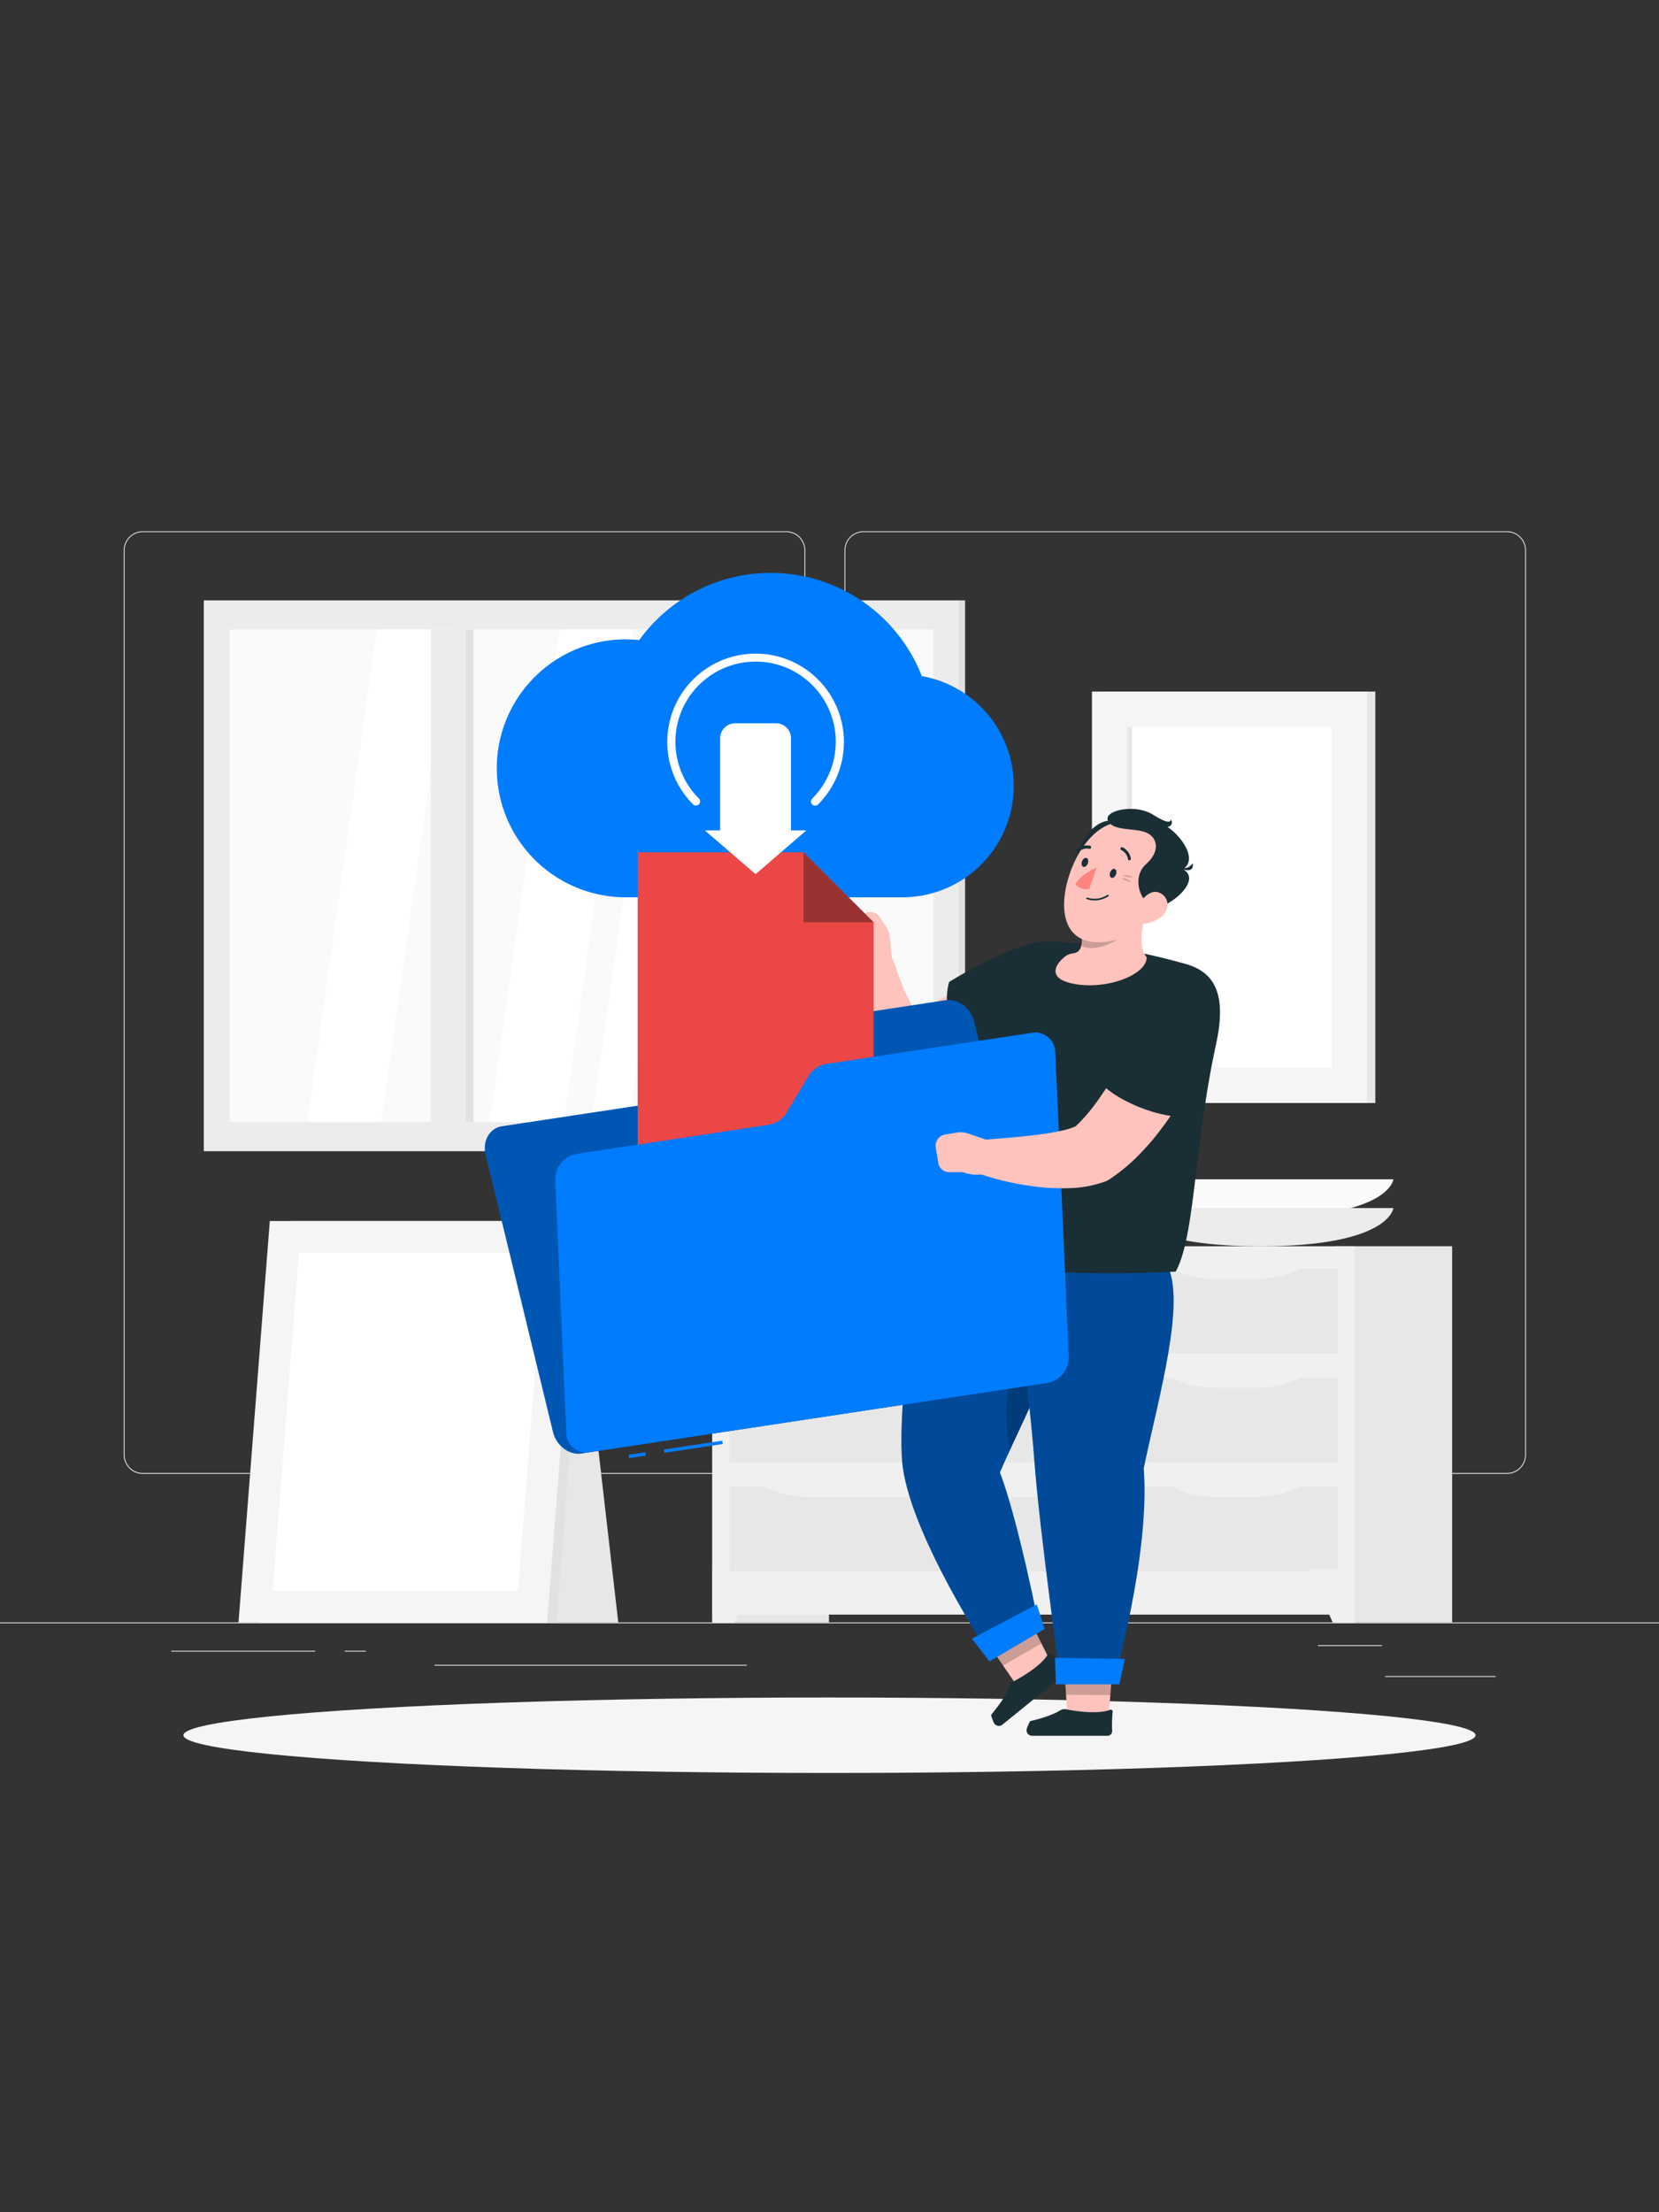 <svg id="Слой_1" data-name="Слой 1" xmlns="http://www.w3.org/2000/svg" viewBox="0 0 600 800"><rect x="0" y="0" width="600" height="800" fill="#333333" stroke="none"/><defs><style>.cls-1{fill:#ececec;}.cls-2{fill:#e7e7e7;}.cls-3{fill:#f5f5f5;}.cls-4{fill:#fff;}.cls-5{fill:#f0f0f0;}.cls-6{fill:#fafafa;}.cls-7{fill:#e1e1e1;}.cls-8{fill:#ffc3bd;}.cls-9{opacity:0.2;}.cls-10{fill:#007cff;}.cls-11,.cls-13{opacity:0.4;}.cls-12{fill:#1a2e35;}.cls-14{fill:#ff847f;}.cls-15{opacity:0.3;}.cls-16{fill:#eb4747;}.cls-17{fill:#9b3232;}</style></defs><rect class="cls-1" x="-1.28" y="586.73" width="602.56" height="0.3"/><rect class="cls-1" x="500.99" y="606.13" width="39.92" height="0.3"/><rect class="cls-1" x="387.4" y="609.4" width="10.48" height="0.3"/><rect class="cls-1" x="476.65" y="594.94" width="23.13" height="0.3"/><rect class="cls-1" x="61.94" y="596.96" width="52.05" height="0.3"/><rect class="cls-1" x="124.72" y="596.96" width="7.63" height="0.3"/><rect class="cls-1" x="157.16" y="602.05" width="112.89" height="0.3"/><path class="cls-1" d="M284.35,533H51.64a6.89,6.89,0,0,1-6.88-6.88V199a6.89,6.89,0,0,1,6.88-6.88H284.35a6.89,6.89,0,0,1,6.88,6.88V526.11A6.89,6.89,0,0,1,284.35,533ZM51.64,192.42A6.59,6.59,0,0,0,45.06,199V526.11a6.58,6.58,0,0,0,6.58,6.57H284.35a6.58,6.58,0,0,0,6.58-6.57V199a6.59,6.59,0,0,0-6.58-6.58Z"/><path class="cls-1" d="M545,533H312.31a6.89,6.89,0,0,1-6.88-6.88V199a6.89,6.89,0,0,1,6.88-6.88H545a6.89,6.89,0,0,1,6.88,6.88V526.11A6.89,6.89,0,0,1,545,533ZM312.31,192.42a6.59,6.59,0,0,0-6.58,6.58V526.11a6.58,6.58,0,0,0,6.58,6.57H545a6.58,6.58,0,0,0,6.58-6.57V199a6.59,6.59,0,0,0-6.58-6.58Z"/><rect class="cls-2" x="373.28" y="274.75" width="148.79" height="99.47" transform="translate(772.16 -123.19) rotate(90)"/><rect class="cls-3" x="370.26" y="274.75" width="148.79" height="99.47" transform="translate(769.14 -120.17) rotate(90)"/><rect class="cls-4" x="407.71" y="262.87" width="73.9" height="123.22"/><rect class="cls-2" x="346.93" y="323.64" width="123.22" height="1.68" transform="translate(733.03 -84.06) rotate(90)"/><rect class="cls-2" x="257.6" y="450.69" width="42.18" height="136.04" transform="translate(557.4 1037.42) rotate(180)"/><polygon class="cls-5" points="265.62 586.74 257.61 586.74 257.61 567.43 274.02 567.43 265.62 586.74"/><rect class="cls-2" x="483" y="450.69" width="42.18" height="136.04" transform="translate(1008.19 1037.4) rotate(180)"/><rect class="cls-5" x="257.6" y="450.69" width="232.39" height="133.21" transform="matrix(-1, 0, 0, -1, 747.61, 1034.58)"/><rect class="cls-2" x="319.09" y="403.52" width="30.62" height="141.16" transform="translate(-139.69 808.52) rotate(-90)"/><rect class="cls-2" x="431.76" y="437.39" width="30.62" height="73.42" transform="translate(-27.02 921.19) rotate(-90)"/><path class="cls-5" d="M439.8,462.5h14.53c6.31,0,12.34-1.51,16.68-4.17H423.12C427.46,461,433.5,462.5,439.8,462.5Z"/><path class="cls-5" d="M292.52,462.5h82.27c6.31,0,12.34-1.51,16.68-4.17H275.84C280.18,461,286.21,462.5,292.52,462.5Z"/><rect class="cls-2" x="319.09" y="442.91" width="30.62" height="141.16" transform="translate(-179.08 847.91) rotate(-90)"/><rect class="cls-2" x="431.76" y="476.79" width="30.62" height="73.42" transform="translate(-66.41 960.58) rotate(-90)"/><path class="cls-5" d="M439.81,501.89h14.52c6.31,0,12.34-1.51,16.68-4.17H423.13C427.47,500.38,433.5,501.89,439.81,501.89Z"/><path class="cls-5" d="M292.52,501.89h82.27c6.31,0,12.34-1.51,16.68-4.17H275.84C280.18,500.38,286.21,501.89,292.52,501.89Z"/><rect class="cls-2" x="319.09" y="482.3" width="30.62" height="141.16" transform="translate(-218.47 887.31) rotate(-90)"/><rect class="cls-2" x="431.76" y="516.18" width="30.62" height="73.42" transform="translate(-105.8 999.97) rotate(-90)"/><path class="cls-5" d="M439.81,541.28h14.52c6.31,0,12.34-1.51,16.68-4.17H423.13C427.47,539.77,433.5,541.28,439.81,541.28Z"/><path class="cls-5" d="M292.52,541.28H374.8c6.3,0,12.34-1.51,16.68-4.17H275.84C280.18,539.77,286.21,541.28,292.52,541.28Z"/><polygon class="cls-5" points="481.98 586.73 489.99 586.73 489.99 567.43 473.58 567.43 481.98 586.73"/><path class="cls-6" d="M503.94,426.47s-1.23,13.82-48.14,13.82-48.13-13.82-48.13-13.82Z"/><path class="cls-1" d="M503.94,436.86s-1.23,13.83-48.14,13.83-48.13-13.82-48.13-13.82Z"/><polygon class="cls-2" points="175.38 586.73 223.61 586.73 209.32 462.69 175.38 462.69 175.38 586.73"/><polygon class="cls-7" points="93.98 586.73 201.24 586.73 212.56 441.55 105.3 441.55 93.98 586.73"/><polygon class="cls-3" points="86.26 586.73 197.88 586.73 209.2 441.55 97.58 441.55 86.26 586.73"/><polygon class="cls-4" points="187.33 575.29 196.87 452.99 108.13 452.99 98.6 575.29 187.33 575.29"/><rect class="cls-1" x="73.71" y="217.11" width="273.31" height="199.2"/><rect class="cls-6" x="83.06" y="227.65" width="254.6" height="178.12"/><polygon class="cls-4" points="137.85 405.77 111.13 405.77 136.29 227.65 163.02 227.65 137.85 405.77"/><polygon class="cls-4" points="203.88 405.77 177.16 405.77 202.32 227.65 229.04 227.65 203.88 405.77"/><polygon class="cls-4" points="289 405.77 275.63 405.77 300.8 227.65 314.16 227.65 289 405.77"/><polygon class="cls-4" points="227.38 405.77 214.02 405.77 239.18 227.65 252.54 227.65 227.38 405.77"/><rect class="cls-1" x="155.82" y="227.65" width="12.59" height="178.12"/><rect class="cls-7" x="168.41" y="227.65" width="2.81" height="178.12" transform="translate(339.64 633.42) rotate(180)"/><rect class="cls-7" x="347.02" y="217.11" width="2.01" height="199.2" transform="translate(696.06 633.42) rotate(180)"/><ellipse id="_Path_" data-name="&lt;Path&gt;" class="cls-3" cx="300" cy="627.51" rx="233.66" ry="13.65"/><polygon class="cls-8" points="356.14 592.65 371.41 583.83 380.74 602.5 367.99 609.89 356.14 592.65"/><polygon class="cls-9" points="356.14 592.65 371.42 583.83 376.64 594.29 362.78 602.31 356.14 592.65"/><path class="cls-10" d="M361.63,532.44c10.82-25.07,28.64-54.19,21.34-81.08l-48.63-7.69s-10.06,60.09-8.07,84.73c2.08,25.63,32.32,71.11,32.32,71.11L376,589.29S368.44,550.41,361.63,532.44Z"/><g class="cls-11"><path d="M361.63,532.44c10.82-25.07,28.64-54.19,21.34-81.08l-48.63-7.69s-10.06,60.09-8.07,84.73c2.08,25.63,32.32,71.11,32.32,71.11L376,589.29S368.44,550.41,361.63,532.44Z"/></g><polygon class="cls-10" points="377.77 589.08 357.87 600.83 351.53 592.6 374.98 580.18 377.77 589.08"/><path class="cls-9" d="M365.19,524.52c5.85-12.69,12.6-26.2,16.42-39.79C370.12,486.68,360.39,496,365.19,524.52Z"/><path class="cls-12" d="M380.24,598.07a.73.73,0,0,0-1.17.07c-2.51,4.3-9.73,8.43-12.52,9.91a2.81,2.81,0,0,0-1.36,1.64c-1.36,4.2-6.76,10.46-6.76,10.46a13.9,13.9,0,0,0,1,2.8,2,2,0,0,0,3.12.71l22.2-18a1.72,1.72,0,0,0,.11-2.57A48.69,48.69,0,0,1,380.24,598.07Z"/><polygon class="cls-8" points="384.83 601.16 402.46 601.33 400.86 622.15 386.12 622.03 384.83 601.16"/><path class="cls-12" d="M402.4,619a.66.66,0,0,0-.88-.69c-4.8,1.76-12.91.42-16-.19a2.93,2.93,0,0,0-2.12.42c-3.91,2.4-10.82,3.86-10.82,3.86a14.56,14.56,0,0,0-1.19,2.64,2,2,0,0,0,1.93,2.67l27.19,0a1.71,1.71,0,0,0,1.71-1.78A50.29,50.29,0,0,1,402.4,619Z"/><polygon class="cls-9" points="384.83 601.17 402.47 601.34 401.57 613 385.55 612.86 384.83 601.17"/><path class="cls-10" d="M413.63,531c5.49-26.19,15.39-60.24,8.42-73.75l-56.94-8.82s7.08,54.18,8.95,79.42c1.94,26.24,9.62,80.46,9.62,80.46l19.08,0S416.05,562.25,413.63,531Z"/><path class="cls-13" d="M413.63,531c5.49-26.19,15.39-60.24,8.42-73.75l-56.94-8.82s7.08,54.18,8.95,79.42c1.94,26.24,9.62,80.46,9.62,80.46l19.08,0S416.05,562.25,413.63,531Z"/><polygon class="cls-10" points="404.85 609.09 381.88 609.09 381.53 599.52 406.82 599.93 404.85 609.09"/><path class="cls-8" d="M380.15,365.73l-1.46,1.17L377.34,368c-.9.69-1.81,1.34-2.71,2-1.82,1.32-3.68,2.54-5.56,3.76a127.06,127.06,0,0,1-11.74,6.71,97.38,97.38,0,0,1-12.89,5.45,64,64,0,0,1-14.77,3.28l-1,.09a9.91,9.91,0,0,1-7-2A27.31,27.31,0,0,1,313.67,377a31.4,31.4,0,0,1-1.93-5.13,45.19,45.19,0,0,1-1.16-4.95c-.26-1.63-.45-3.23-.58-4.81s-.13-3.15-.13-4.7.12-3.08.25-4.61l.28-2.29.4-2.41a6.27,6.27,0,0,1,11.94-1.44l.5,1.18c.19.45.41,1.13.62,1.71l.63,1.8c.41,1.21.86,2.39,1.31,3.55a63.38,63.38,0,0,0,2.88,6.56,26.3,26.3,0,0,0,3.24,5.07,5.76,5.76,0,0,0,2.69,2.06l-8-1.91a52.81,52.81,0,0,0,9.24-3.2c1.6-.69,3.22-1.5,4.83-2.34s3.25-1.72,4.87-2.65c3.23-1.89,6.48-3.88,9.67-6,1.6-1,3.18-2.15,4.76-3.22l2.33-1.64,2.16-1.54.49-.35a12.55,12.55,0,0,1,15.15,20Z"/><path class="cls-8" d="M322.71,347.57l-6.22,4.06c-7.63,1.67-8.09-8.51-8.09-8.51l-2.19-4.81a3.93,3.93,0,0,1,1.7-4.81l4.33-2.87a4.1,4.1,0,0,1,5.68.72l2.58,3.82a8.12,8.12,0,0,1,1.34,3.73Z"/><path class="cls-12" d="M379.73,340.42c-11.93-.71-36.45,14.67-36.45,14.67-2.82,9,2.1,26,9.28,30.25,0,0,18.26-7.84,26.85-15.46C389.8,360.66,403.87,341.85,379.73,340.42Z"/><path class="cls-12" d="M380.84,340.44a222.15,222.15,0,0,1,48.36,8.27c9.1,2.75,14.76,9.55,10.69,28.43-8.27,38.28-7.59,69.56-14.66,82.69,0,0-82.78,5.11-93.85-14,2.25-47.27,24.91-83.29,35-98.18A16.46,16.46,0,0,1,380.84,340.44Z"/><path class="cls-8" d="M385.53,345.67c2.13-1.53,3.91-.17,5.23-2.77a9.58,9.58,0,0,0-.05-6.45L414.62,328c-1.69,8.05-3,14.41.09,18.19.1,6.21-14.25,11.89-26.37,9.59C377.66,353.71,382.45,347.87,385.53,345.67Z"/><path class="cls-9" d="M390.93,337.19l18.1-1.66c-5.48,6.24-14,8.8-18,6.47A9.62,9.62,0,0,0,390.93,337.19Z"/><path class="cls-12" d="M389.18,314.53c-1-9.26,8.07-21,15.62-16.95S389.18,314.53,389.18,314.53Z"/><path class="cls-8" d="M421,319.82c-4.78,10.55-8.26,17.62-16.27,19.8-15.92,4.32-21.16-4.42-19.62-16.23,1.39-10.62,9-26.1,21.18-26.27A16,16,0,0,1,421,319.82Z"/><path class="cls-12" d="M418.24,328.28c-5.46-.79-9.45-10.65-3.74-15.8s3.74-10.11-.4-11.58-11.68-.4-13.39-4.09,9.75-6.37,16.42-2.12,6.32,1.66,6.32,1.66A1.61,1.61,0,0,1,422.2,299c5.24,3.49,11.05,11.88,5.64,15.32C434.67,318.14,424.1,327.25,418.24,328.28Z"/><path class="cls-12" d="M426.16,313.71c3.64,1.19,5.19-1.56,5.19-1.56S432.49,316.64,426.16,313.71Z"/><path class="cls-12" d="M399.42,324.9a9.75,9.75,0,0,0,1.47-.8.28.28,0,0,0,.06-.4.34.34,0,0,0-.43-.08,8.44,8.44,0,0,1-7.23,1,.3.3,0,0,0-.39.15.29.29,0,0,0,.18.38A8.92,8.92,0,0,0,399.42,324.9Z"/><path class="cls-9" d="M405.83,316.58a5.25,5.25,0,0,1,3.93.73A10.38,10.38,0,0,1,405.83,316.58Z"/><path class="cls-9" d="M405.72,317.53a4.3,4.3,0,0,1,3.28,1.53A8.52,8.52,0,0,1,405.72,317.53Z"/><path class="cls-8" d="M420.34,331.25a10.93,10.93,0,0,1-7.93,2.76c-3.85-.26-3.35-3.3-1.23-6.27,1.91-2.68,5-6.51,8.4-4.78S423,328.85,420.34,331.25Z"/><path class="cls-12" d="M403.6,316.24c-.34.88-1.07,1.41-1.65,1.19s-.77-1.12-.43-2,1.07-1.42,1.65-1.19S403.93,315.36,403.6,316.24Z"/><path class="cls-12" d="M393.41,312.28c-.33.88-1.07,1.41-1.64,1.18s-.77-1.12-.44-2,1.08-1.41,1.65-1.18S393.75,311.4,393.41,312.28Z"/><path class="cls-14" d="M396.59,313.71,394,321.42a5,5,0,0,1-5.11-1.69C391.47,315.76,396.59,313.71,396.59,313.71Z"/><path class="cls-12" d="M408.28,311.11a.52.52,0,0,0,.28,0,.53.53,0,0,0,.43-.64,5.57,5.57,0,0,0-3-4.07.55.55,0,0,0-.72.3.57.57,0,0,0,.31.73h0a4.43,4.43,0,0,1,2.37,3.24A.53.53,0,0,0,408.28,311.11Z"/><path class="cls-12" d="M389.59,308.16a.54.54,0,0,0,.51-.12,4.36,4.36,0,0,1,3.83-1.11.54.54,0,0,0,.67-.39.55.55,0,0,0-.39-.68,5.45,5.45,0,0,0-4.85,1.35.54.54,0,0,0,0,.78A.52.52,0,0,0,389.59,308.16Z"/><path class="cls-10" d="M262,377.75,256.73,392a7.15,7.15,0,0,1-5.67,4.76l-69.5,10.53c-4.48.68-7.13,5.28-5.92,10.28L200,517.81c1.21,5,5.83,8.49,10.32,7.81l165.43-25.06c4.49-.68,7.14-5.28,5.92-10.27L352.33,369.54c-1.22-5-5.84-8.49-10.32-7.82L267.65,373A7.17,7.17,0,0,0,262,377.75Z"/><path class="cls-15" d="M262,377.75,256.73,392a7.15,7.15,0,0,1-5.67,4.76l-69.5,10.53c-4.48.68-7.13,5.28-5.92,10.28L200,517.81c1.21,5,5.83,8.49,10.32,7.81l165.43-25.06c4.49-.68,7.14-5.28,5.92-10.27L352.33,369.54c-1.22-5-5.84-8.49-10.32-7.82L267.65,373A7.17,7.17,0,0,0,262,377.75Z"/><path class="cls-10" d="M226.31,231.24c1.64,0,3.27.09,4.87.25a58.66,58.66,0,0,1,102.2,13,40.31,40.31,0,0,1-6.82,80H226.31a46.64,46.64,0,0,1,0-93.28Z"/><polygon class="cls-10" points="230.63 308.21 230.63 424.49 315.91 424.49 315.91 333.52 290.6 308.21 230.63 308.21"/><polygon class="cls-16" points="230.63 308.21 230.63 424.49 315.91 424.49 315.91 333.52 290.6 308.21 230.63 308.21"/><polygon class="cls-17" points="290.6 333.52 290.6 308.21 315.91 333.52 290.6 333.52"/><rect class="cls-10" x="227.39" y="525.64" width="6.11" height="1.21" transform="translate(-76.01 40.32) rotate(-8.59)"/><rect class="cls-10" x="240.12" y="522.56" width="21.34" height="1.21" transform="translate(-75.36 43.35) rotate(-8.59)"/><path class="cls-10" d="M292.38,389.18l-7.87,13.13a9.26,9.26,0,0,1-6.44,4.43l-69.49,10.53a9.36,9.36,0,0,0-7.76,9.48l4,91.39a7.24,7.24,0,0,0,8.49,7L378.78,500.1a9.35,9.35,0,0,0,7.75-9.48L381.67,380.5a7.24,7.24,0,0,0-8.49-7l-74.36,11.26A9.27,9.27,0,0,0,292.38,389.18Z"/><path class="cls-4" d="M294.8,291.35a1.53,1.53,0,0,1-1.06-.44,1.51,1.51,0,0,1,0-2.12,29,29,0,1,0-40.94,0,1.5,1.5,0,0,1-2.12,2.12,31.95,31.95,0,1,1,45.18,0A1.51,1.51,0,0,1,294.8,291.35Z"/><path class="cls-4" d="M286.08,300.3V267a5.44,5.44,0,0,0-5.44-5.45H265.9a5.45,5.45,0,0,0-5.45,5.45V300.3h-5.54l18.36,15.82,18.36-15.82Z"/><path class="cls-8" d="M434.73,383.15,434,384.8l-.69,1.51c-.47,1-1,2-1.45,2.94-1,1.94-2,3.82-3.09,5.71a130.19,130.19,0,0,1-7.1,11c-1.3,1.78-2.63,3.56-4.05,5.31s-2.92,3.45-4.52,5.13a66.56,66.56,0,0,1-11,9.5l-.83.57a7,7,0,0,1-1.35.71,41,41,0,0,1-13.19,2.49,77.14,77.14,0,0,1-11.39-.46,103.76,103.76,0,0,1-10.72-1.81,90.79,90.79,0,0,1-10.42-2.93,6.34,6.34,0,0,1,1.56-12.29l.26,0,9.77-.83c3.24-.29,6.45-.61,9.56-1,1.55-.21,3.08-.41,4.57-.67s2.93-.57,4.31-.86a24,24,0,0,0,6.47-2.32l-2.19,1.28a57.41,57.41,0,0,0,6.49-7.1c1.06-1.33,2.08-2.76,3.08-4.22s2-2.95,3-4.47c1.92-3.08,3.82-6.24,5.61-9.49.91-1.61,1.77-3.26,2.65-4.88l2.44-4.73.3-.56a12.55,12.55,0,0,1,22.62,10.85Z"/><path class="cls-12" d="M438.57,361.85c5.8,20.82-8.92,41.52-8.92,41.52-7.8,2.24-28.34-5.77-32.71-13.43,0,0,7.17-19.69,15.68-30.16C420.51,350.09,435.17,349.64,438.57,361.85Z"/><path class="cls-8" d="M358.22,412.67l1.15,7.34c-1.6,7.65-11.08,3.88-11.08,3.88l-5.28,0a4,4,0,0,1-3.69-3.52l-.84-5.13a4.11,4.11,0,0,1,3-4.89l4.54-.78a8.19,8.19,0,0,1,4,.3Z"/></svg>
